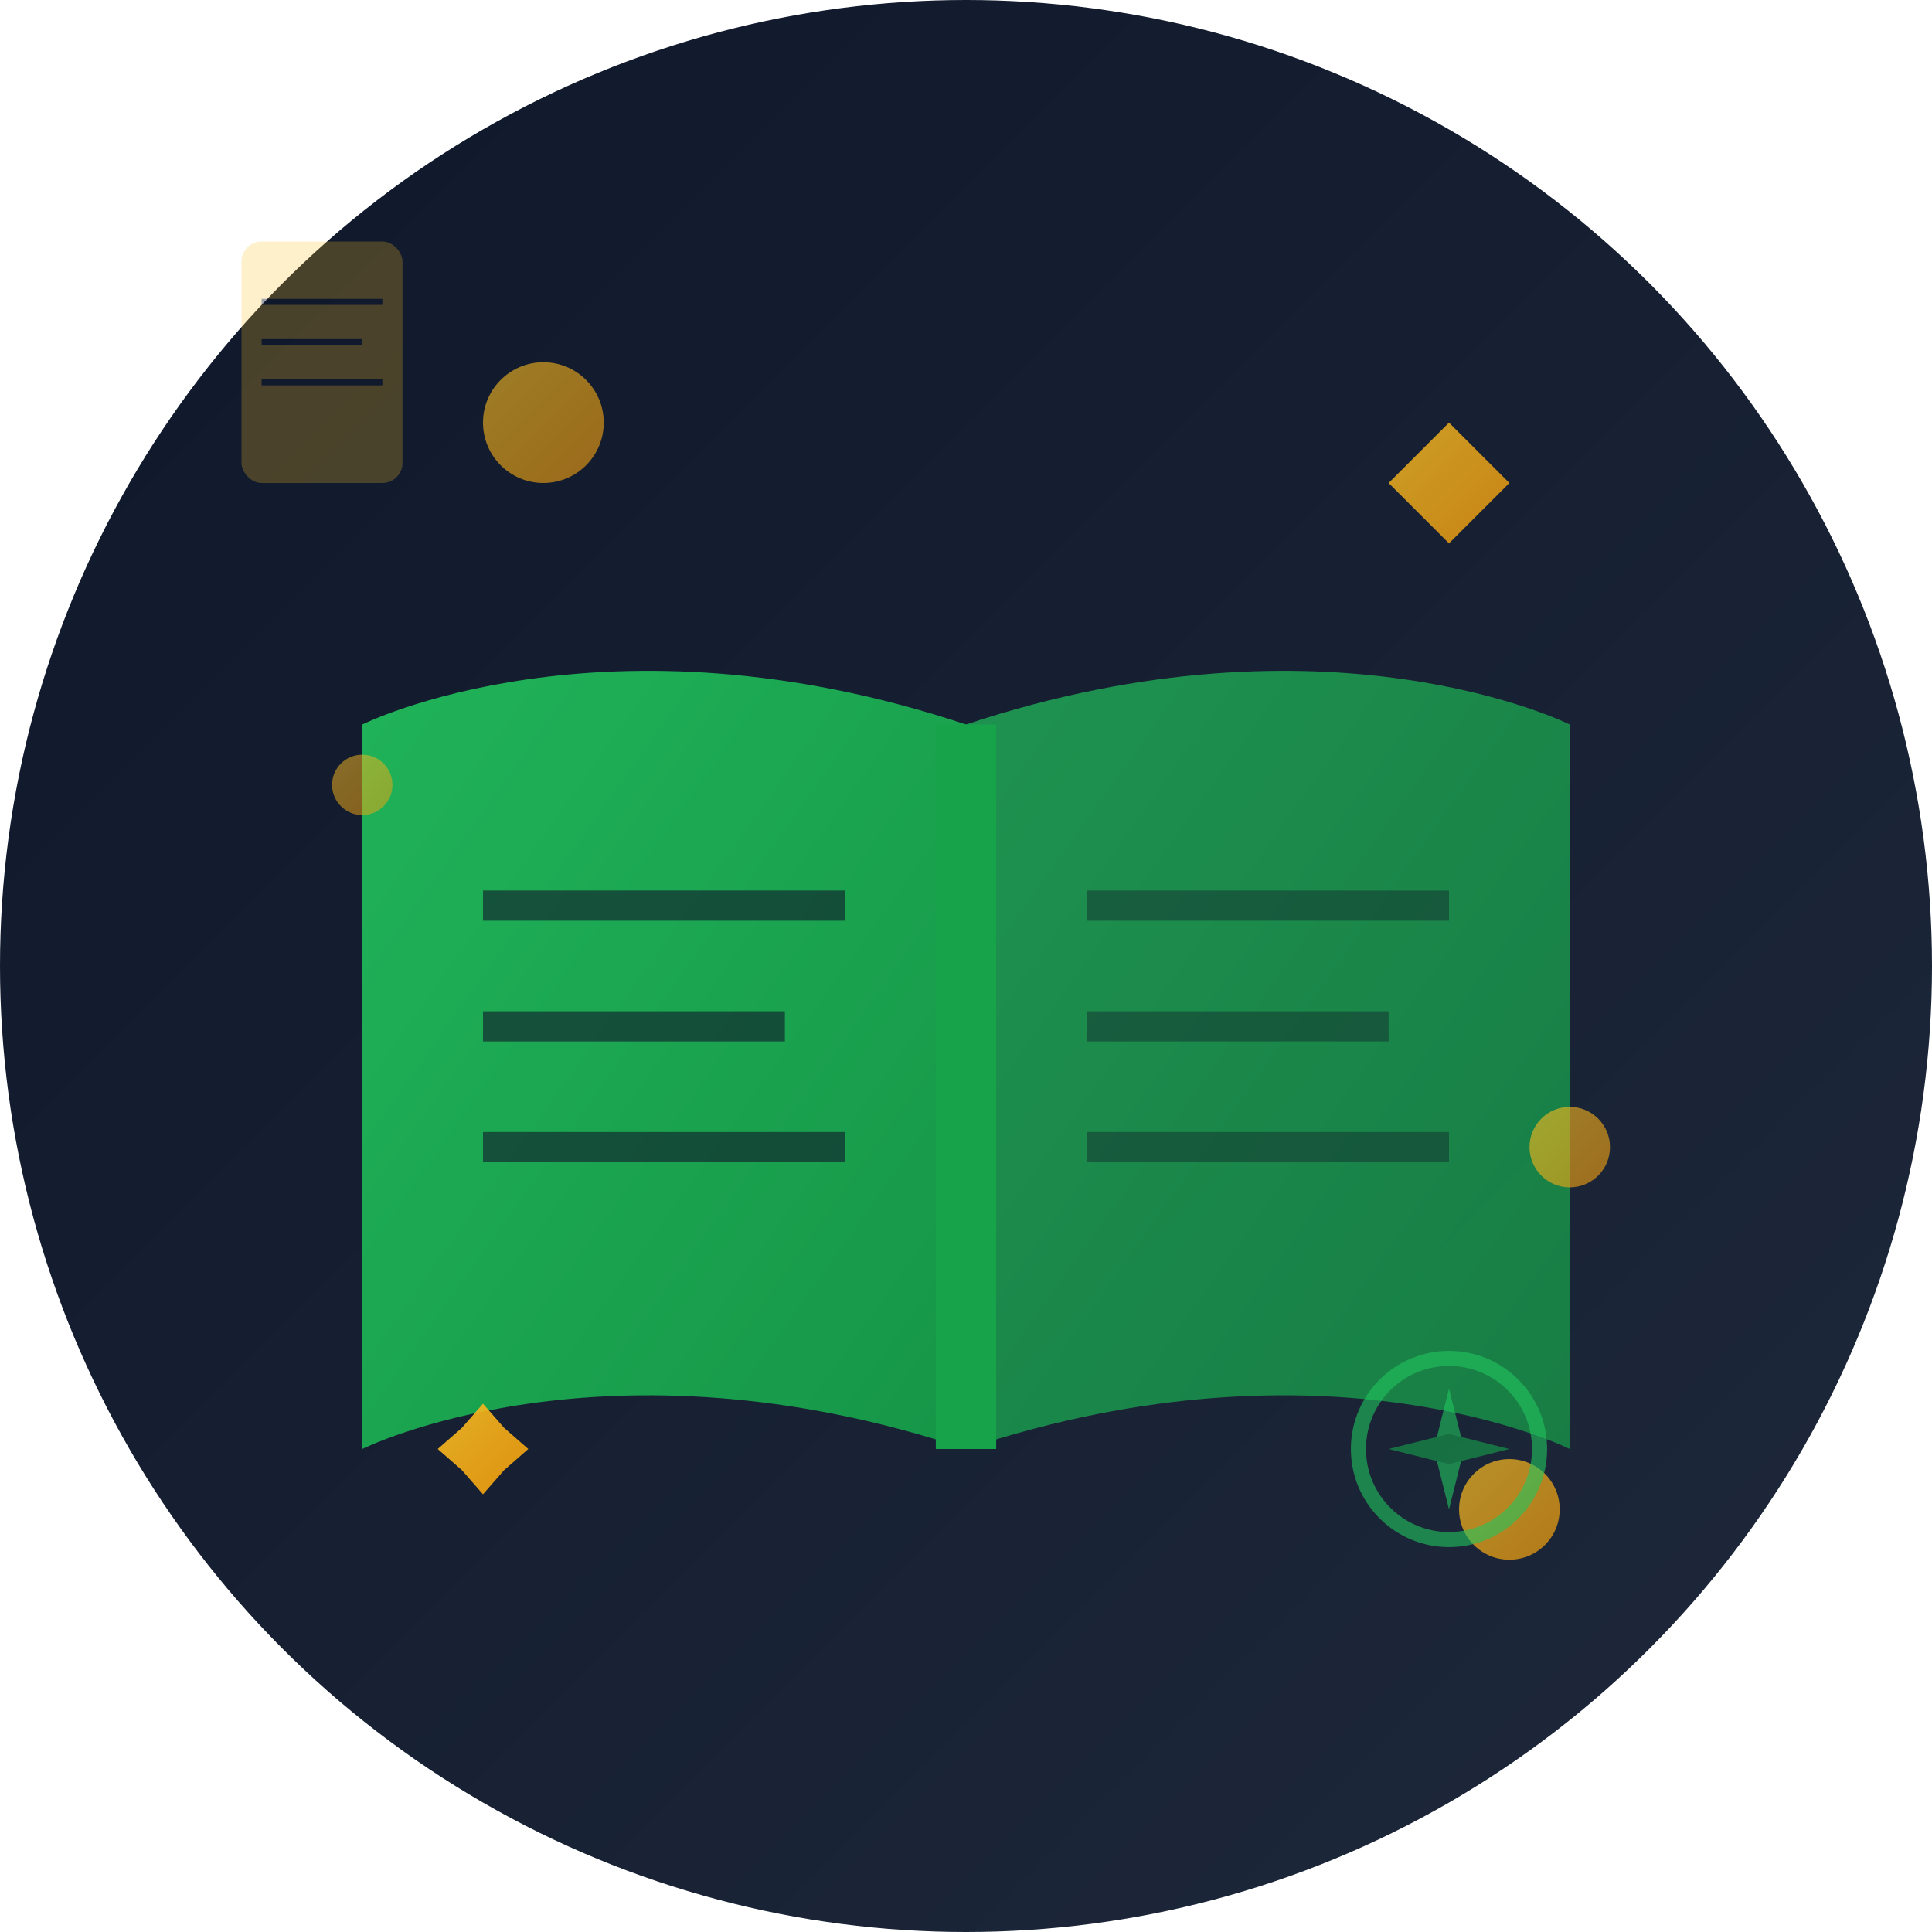 <svg xmlns="http://www.w3.org/2000/svg" width="192" height="192" viewBox="0 0 192 192">
  <!-- Background circle with gradient -->
  <defs>
    <linearGradient id="bg" x1="0%" y1="0%" x2="100%" y2="100%">
      <stop offset="0%" style="stop-color:#0f172a;stop-opacity:1" />
      <stop offset="100%" style="stop-color:#1e293b;stop-opacity:1" />
    </linearGradient>
    <linearGradient id="bookGradient" x1="0%" y1="0%" x2="100%" y2="100%">
      <stop offset="0%" style="stop-color:#22c55e;stop-opacity:1" />
      <stop offset="100%" style="stop-color:#16a34a;stop-opacity:1" />
    </linearGradient>
    <linearGradient id="sparkle" x1="0%" y1="0%" x2="100%" y2="100%">
      <stop offset="0%" style="stop-color:#fbbf24;stop-opacity:1" />
      <stop offset="100%" style="stop-color:#f59e0b;stop-opacity:1" />
    </linearGradient>
  </defs>
  
  <!-- Background -->
  <circle cx="96" cy="96" r="96" fill="url(#bg)"/>
  
  <!-- Open book -->
  <g transform="translate(36, 60) scale(6)">
    <!-- Left page -->
    <path d="M0 2 C0 2, 4 0, 10 2 L10 14 C4 12, 0 14, 0 14 Z" fill="url(#bookGradient)" opacity="0.9"/>
    <!-- Right page -->
    <path d="M10 2 C16 0, 20 2, 20 2 L20 14 C20 14, 16 12, 10 14 Z" fill="url(#bookGradient)" opacity="0.7"/>
    <!-- Book spine -->
    <line x1="10" y1="2" x2="10" y2="14" stroke="#16a34a" stroke-width="1"/>
    
    <!-- Text lines on left page -->
    <line x1="2" y1="5" x2="8" y2="5" stroke="#0f172a" stroke-width="0.5" opacity="0.6"/>
    <line x1="2" y1="7" x2="7" y2="7" stroke="#0f172a" stroke-width="0.5" opacity="0.6"/>
    <line x1="2" y1="9" x2="8" y2="9" stroke="#0f172a" stroke-width="0.5" opacity="0.6"/>
    
    <!-- Text lines on right page -->
    <line x1="12" y1="5" x2="18" y2="5" stroke="#0f172a" stroke-width="0.5" opacity="0.4"/>
    <line x1="12" y1="7" x2="17" y2="7" stroke="#0f172a" stroke-width="0.5" opacity="0.4"/>
    <line x1="12" y1="9" x2="18" y2="9" stroke="#0f172a" stroke-width="0.5" opacity="0.4"/>
  </g>
  
  <!-- Magic sparkles -->
  <g fill="url(#sparkle)">
    <!-- Top right sparkle -->
    <g transform="translate(144, 48) scale(3)">
      <path d="M0 -2 L1 -1 L2 0 L1 1 L0 2 L-1 1 L-2 0 L-1 -1 Z" opacity="0.8"/>
    </g>
    <!-- Bottom left sparkle -->
    <g transform="translate(48, 144) scale(3)">
      <path d="M0 -1.5 L0.7 -0.7 L1.5 0 L0.7 0.7 L0 1.5 L-0.7 0.7 L-1.5 0 L-0.7 -0.7 Z" opacity="0.9"/>
    </g>
    <!-- Top left small sparkle -->
    <circle cx="54" cy="42" r="6" opacity="0.6"/>
    <!-- Bottom right small sparkle -->
    <circle cx="150" cy="150" r="5" opacity="0.7"/>
    <!-- Additional sparkles -->
    <circle cx="36" cy="78" r="3" opacity="0.5"/>
    <circle cx="156" cy="114" r="4" opacity="0.6"/>
  </g>
  
  <!-- Adventure compass rose in corner -->
  <g transform="translate(144, 144) scale(3)" opacity="0.6">
    <circle cx="0" cy="0" r="3" fill="none" stroke="#22c55e" stroke-width="0.5"/>
    <path d="M0 -2 L0.5 0 L0 2 L-0.5 0 Z" fill="#22c55e"/>
    <path d="M-2 0 L0 -0.5 L2 0 L0 0.5 Z" fill="#16a34a"/>
  </g>
  
  <!-- Quest scroll element -->
  <g transform="translate(24, 24) scale(2)" opacity="0.4">
    <rect x="0" y="0" width="8" height="12" rx="1" fill="#fbbf24" opacity="0.6"/>
    <line x1="1" y1="3" x2="7" y2="3" stroke="#0f172a" stroke-width="0.3"/>
    <line x1="1" y1="5" x2="6" y2="5" stroke="#0f172a" stroke-width="0.3"/>
    <line x1="1" y1="7" x2="7" y2="7" stroke="#0f172a" stroke-width="0.3"/>
  </g>
</svg>
